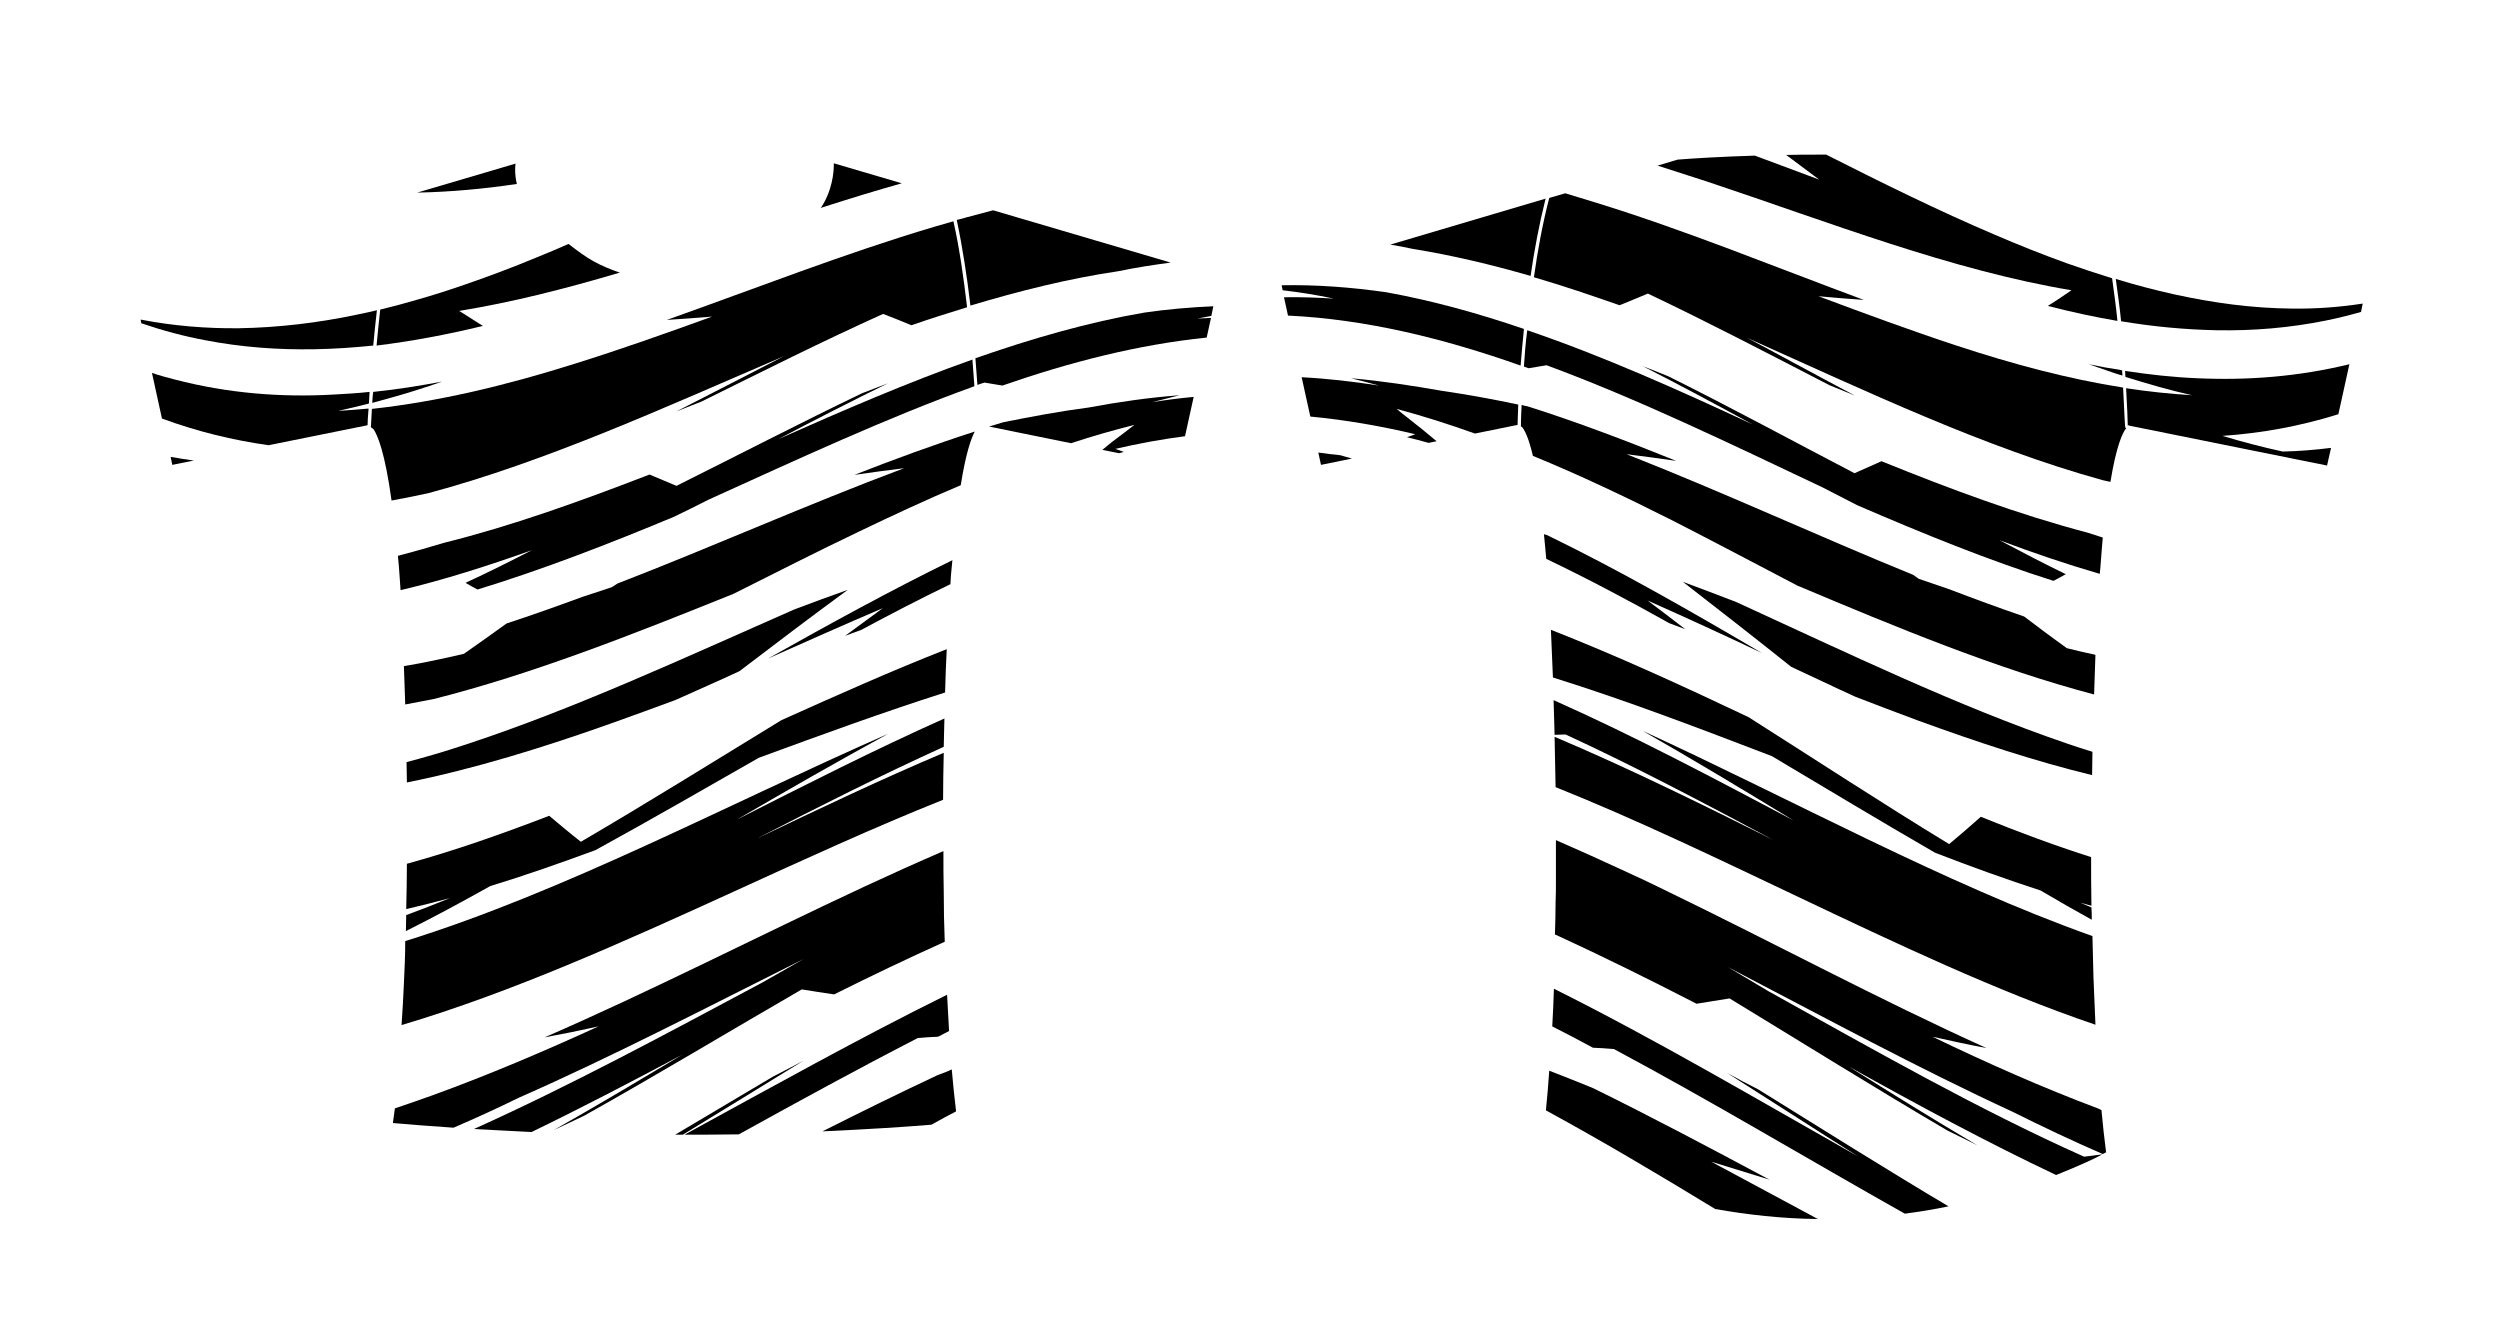 <?xml version="1.0" encoding="utf-8"?>
<!-- Generator: Adobe Illustrator 25.3.0, SVG Export Plug-In . SVG Version: 6.00 Build 0)  -->
<svg version="1.1" id="Layer_1" xmlns="http://www.w3.org/2000/svg" xmlns:xlink="http://www.w3.org/1999/xlink" x="0px" y="0px"
	 viewBox="0 0 750.2 400.1" style="enable-background:new 0 0 750.2 400.1;" xml:space="preserve">

<g>
	<path class="st0" d="M258.5,189c8.9-4.8,17.8-9.4,26.7-13.7c0.1-1.8,0.2-3.6,0.4-5.2c0.1-0.7,0.1-1.3,0.2-2
		c-18.4,9-36.8,19.1-55.3,29.5c11.5-5.1,22.9-10.2,34.4-15.1c-3.7,2.7-7.5,5.5-11.3,8.3C255.3,190.2,256.9,189.6,258.5,189z"/>
	<path class="st0" d="M139.2,223.6c-5.7,1.9-11.5,3.6-17.2,5.1c0,2,0.1,4,0.1,6.1c20.4-4.1,41-10.5,61.8-17.9
		c6.2-2.2,12.4-4.5,18.7-6.8c6.4-2.9,12.9-5.7,19.3-8.7c10.9-8.3,21.7-16.5,32.5-24.4c-5.4,1.9-10.8,3.9-16.1,5.9
		C205.1,197.5,172,212.9,139.2,223.6z"/>
	<path class="st0" d="M250.3,298.4c11-5.5,22.1-10.8,33.2-15.8c-0.2-5-0.3-10-0.3-15c-0.1-4.1-0.1-8.1-0.1-12.2
		c-3.9,1.7-7.8,3.4-11.8,5.2c-3.9,1.8-7.8,3.6-11.8,5.4c-32.2,15-64.3,31.5-96.1,45.3c5.4-1,10.8-2.1,16.2-3.3
		c-16.6,7.6-33.1,14.6-49.6,20.6c-3.8,1.4-7.7,2.7-11.5,4c-0.2,1.5-0.4,3-0.6,4.4c4.5,0.4,10.7,0.9,18.2,1.4
		c6.5-2.8,13.1-5.8,19.6-9c28.4-12.5,56.8-27.3,85.4-41.6c-4,2.3-8.1,4.6-12.1,6.9c-29,15.5-57.9,31.1-86.8,44.1
		c5.3,0.3,11.1,0.6,17.3,0.9c15.1-7.3,30.2-15.2,45.4-23.3c-12.9,7.7-25.8,15.4-38.7,22.7c3-1.4,6-2.8,9.1-4.3
		c21.8-12.2,43.5-25.3,65.3-37.9C243.6,297.4,247,297.9,250.3,298.4z"/>
	<path class="st0" d="M121.2,295.2c-0.2,4.2-0.4,8.4-0.7,12.4c33-9.8,66.3-24.8,99.8-40.1C241.1,258,262,248.4,283,240
		c0-4.8,0.1-9.5,0.2-14.1c-18.7,7.9-37.4,16.8-56,25.7c18.6-9.6,37.3-19,56-27.5c0.1-2.9,0.1-5.7,0.2-8.5
		c-20.8,9.3-41.5,19.8-62.2,30.3c15.1-8.8,30.3-17.5,45.3-25.7c-48.7,21.4-97,47.3-144.9,62.2C121.6,286.7,121.4,291,121.2,295.2z"
		/>
	<path class="st0" d="M121.8,279.4c8.4-4.2,16.9-8.8,25.3-13.5c10.5-3.2,21-6.9,31.6-10.8c16.4-9,32.7-18.4,49-27.7
		c18.5-6.8,37.1-13.6,55.9-19.6c0.1-4.5,0.3-8.8,0.5-13c-16.6,6.5-33.1,13.9-49.6,21.3c-20,12.2-40,24.7-60.2,36.5
		c-3.2-2.5-6.4-5.2-9.5-7.8c-14.3,5.5-28.5,10.5-42.7,14.4c0,4.6-0.1,9.1-0.2,13.6c4.3-1,8.7-2.1,13.1-3.3
		c-4.4,1.8-8.7,3.5-13.1,5.1C121.9,276.1,121.8,277.8,121.8,279.4z"/>
	<path class="st0" d="M231.9,323.1c-9.8,5.8-19.5,11.6-29.3,17.4h0.8h1.5c12.1-7.4,24.2-14.8,36.2-22.2
		C238.1,319.9,235,321.5,231.9,323.1z"/>
	<path class="st0" d="M281.5,311.1c1.1-0.6,2.2-1.1,3.3-1.7c-0.2-3.5-0.4-7.2-0.6-10.9c-26.3,13-52.6,27.7-78.8,42h0.2
		c2.2,0,3.8,0,4.8,0c3.8,0,7.6-0.1,11.3-0.1c17.9-9.9,35.8-19.7,53.7-28.9C277.3,311.3,279.4,311.2,281.5,311.1z"/>
	<path class="st0" d="M281.4,322.6c-11.5,5.4-23.1,11.1-34.6,16.9c13.1-0.6,24.3-1.3,32.7-2c2.5-1.4,4.9-2.7,7.4-4
		c-0.5-4-0.9-8.2-1.3-12.6C284.2,321.6,282.8,322.1,281.4,322.6z"/>
	<path class="st0" d="M154.7,49.1l-29.5,8.7c9.9-0.2,19.9-1.1,29.9-2.6C154.5,52.8,154.5,50.6,154.7,49.1z"/>
	<path class="st0" d="M335.5,81.4c5.3-1.1,10.5-1.9,15.8-2.6L298,63.1c-2.6,0.7-5.3,1.4-7.9,2.1c-1,0.3-2,0.6-3,0.8
		c1.7,8,3.1,17.1,4.1,25.7C305.9,87.3,320.6,83.6,335.5,81.4z"/>
	<path class="st0" d="M51.7,139.5l6.5-1.3c-2.3-0.3-4.7-0.7-7-1.1L51.7,139.5z"/>
	<path class="st1" d="M235.2,106.9c-10.7,5.5-21.5,11.1-32.3,16.6c2.5-1,5-2,7.6-3c18.2-9,36.3-18.1,54.5-26.3
		c2.8,1.1,5.7,2.2,8.5,3.4c5.5-1.9,11.1-3.7,16.7-5.4c-1-8.7-2.3-17.8-4.1-25.8c-2,0.6-3.9,1.1-5.9,1.7c-26.9,8-53.6,18.5-80.1,27.9
		c4.5-0.3,9-0.6,13.6-1c-13.8,5-27.6,9.9-41.4,14.2c-20.3,6.4-40.6,11.3-60.7,13.5c-0.2,2.8-0.2,4.7-0.3,5.5l0.8,0.6
		c1.2,1.8,3.4,6.9,5.4,21.4c3.7-0.7,7.4-1.4,11-2.2C164,138.5,199.6,122.2,235.2,106.9z"/>
	<path class="st0" d="M52.5,113.9c-2.3-0.6-4.6-1.2-6.9-2l3,13.7c10.6,3.9,21.3,6.5,32,8l29.7-6c0-0.9,0.1-2.6,0.3-5
		c-3,0.3-6.1,0.5-9.1,0.7c3.1-0.7,6.1-1.4,9.2-2.2c0.1-1.1,0.1-2.2,0.2-3.5c-3.6,0.4-7.2,0.6-10.8,0.8
		C84.2,119.3,68.3,118,52.5,113.9z"/>
	<path class="st0" d="M111.7,120.9c4.4-1.2,8.8-2.4,13.2-3.8c2.6-0.8,5.2-1.7,7.8-2.6c-6.9,1.3-13.8,2.4-20.7,3.1
		C111.8,118.8,111.8,119.9,111.7,120.9z"/>
	<path class="st0" d="M247.2,62.1c7.8-2.5,15.6-4.9,23.4-7.1l-20.4-6c0.1,2.6-0.5,8.4-3.9,13.4C246.6,62.3,246.9,62.2,247.2,62.1z"
		/>
	<path class="st0" d="M94.4,104.8c5.9-0.1,11.7-0.5,17.6-1.1c0.3-3.4,0.7-7,1.1-10.6c-2,0.5-4,0.9-5.9,1.3
		c-11.8,2.5-23.7,3.9-35.5,4.1c-9.8,0.1-19.7-0.7-29.5-2.6l0.2,1.1c6.4,2.2,12.8,3.9,19.2,5.1C72.5,104.2,83.4,105,94.4,104.8z"/>
	<path class="st0" d="M144.9,97.8c-0.6-0.4-1.3-0.8-1.9-1.2c-1.7-1.1-3.5-2.2-5.2-3.3c16-2.6,32-6.7,48.2-11.5
		c-2.4-0.8-5.2-1.9-7.9-3.4c-2.2-1.2-4.8-3.1-7.5-5.2c-3.2,1.4-6.4,2.8-9.7,4.1c-7.2,3-14.4,5.7-21.7,8.2c-4.6,1.6-9.3,3.1-13.9,4.4
		c-3.7,1.1-7.5,2.1-11.2,3c-0.4,3.7-0.8,7.3-1.1,10.8C123.6,102.4,134.2,100.4,144.9,97.8z"/>
	<path class="st0" d="M292.7,107.5c0.2,2.9,0.4,5.6,0.6,8c0.7-0.2,1.4-0.5,2.1-0.7c1.8,0.3,3.6,0.6,5.4,0.9
		c20.4-7.1,40.8-12.3,61.3-14.4l1.3-5.9c-1.4,0.1-2.8,0.1-4.1,0.2c1.4-0.3,2.8-0.5,4.2-0.8l0.6-2.9c-6.9,0.3-13.8,0.9-20.7,1.9
		C326.5,96.7,309.6,101.6,292.7,107.5z"/>
	<path class="st0" d="M143.3,176.9c19.6-6,39.2-13.6,58.9-21.8c3.5-1.7,7-3.4,10.5-5.2c26.5-12,53.1-24.4,79.7-34
		c-0.2-2.4-0.4-5.1-0.6-8c-19.5,6.9-38.9,15.3-58.3,23.9c11-5.8,22-11.4,33-16.8c-2.6,1-5.2,2-7.8,3c-18.5,8.9-37.1,18.5-55.7,27.8
		c-2.7-1.1-5.4-2.3-8.1-3.4c-20.7,8-41.2,15.4-61.7,20.5c-4.6,1.4-9.2,2.7-13.8,3.9c0.1,1.1,0.2,2.1,0.3,3.2
		c0.2,2.3,0.3,4.6,0.5,7.1c13.1-3.1,26.2-7.3,39.4-12c-6.6,3.4-13.2,6.7-19.9,9.8C140.8,175.6,142,176.2,143.3,176.9z"/>
	<path class="st0" d="M354,118.6c-9.2,0.7-18.3,2-27.4,3.7c-8.5,1.1-17,2.7-25.5,4.4c-1.4,0.4-2.9,0.9-4.3,1.3l24.6,5
		c6.3-2.1,12.7-3.9,19-5.5c-1,0.8-2.1,1.6-3.1,2.4c-2.2,1.6-4.4,3.3-6.5,5.1l5,1c0.5-0.1,0.9-0.2,1.4-0.4c-0.8-0.3-1.7-0.6-2.5-0.9
		c6.9-1.6,13.9-2.9,20.9-3.8l2.6-11.8c-4.2,0.4-8.3,0.9-12.5,1.6C348.4,120,351.2,119.3,354,118.6z"/>
	<path class="st0" d="M271.3,140.5c-28.9,10.8-57.5,23.6-86,34.6c-0.6,0.4-1.1,0.7-1.7,1.1c-2.9,1-5.8,1.9-8.8,2.9
		c-7.6,2.8-15.2,5.5-22.8,8c-4.3,3.1-8.5,6.1-12.8,9.1c-6,1.4-12,2.7-18,3.7c0.1,3.7,0.3,7.6,0.4,11.5c2.8-0.5,5.6-1.1,8.4-1.6
		c29.8-7.5,59.8-19.4,90.1-31.6c12.6-6.3,25.1-12.7,37.7-18.7c10.2-4.9,20.3-9.6,30.5-13.9c1.5-9.5,3.1-14,4.2-16.1
		c-12.1,3.9-24.1,8.3-36.1,13C261.3,141.8,266.3,141.1,271.3,140.5z"/>
	<path class="st0" d="M465.4,189c0.2,4.5,0.4,9.3,0.6,14.3c22.1,6.9,44,15.3,65.7,23.6c16.3,9.7,32.7,19.6,49,29
		c10.6,4.1,21.1,7.9,31.6,11.3c5.1,3,10.3,6,15.4,8.8c0-1.2,0-2.5-0.1-3.7c-1.1-0.5-2.2-0.9-3.3-1.4c1.1,0.3,2.2,0.6,3.3,0.9
		c-0.1-4.9-0.1-9.7-0.1-14.6c-11-3.5-22-7.6-33.1-12.1c-3.1,2.8-6.3,5.5-9.5,8.2c-20.2-12.3-40.2-25.4-60.2-38.1
		C505.1,205.9,485.3,196.8,465.4,189z"/>
	<path class="st0" d="M395.6,135.8l0.8,3.7l9.3-1.9c-1.2-0.3-2.4-0.7-3.5-1C399.9,136.4,397.8,136.1,395.6,135.8z"/>
	<path class="st0" d="M500.9,187c1.6,0.6,3.2,1.2,4.8,1.8c-3.8-2.9-7.5-5.8-11.3-8.6c11.5,5.1,23,10.4,34.4,15.8
		c-21.6-12.7-43.1-25-64.5-35.4c-0.3-0.1-0.7-0.2-1-0.3c0.2,2.3,0.5,4.8,0.7,7.4C476.3,173.6,488.6,180.1,500.9,187z"/>
	<path class="st0" d="M627.8,232.6c0-2.4,0.1-4.7,0.1-7c-2.6-0.8-5.1-1.6-7.7-2.5c-32.8-11.2-65.9-27.2-99.1-42.4
		c-5.4-2.1-10.7-4.1-16.1-6.1c10.7,8.3,21.6,16.8,32.5,25.5c6.5,3,12.9,6.1,19.3,9c6.2,2.4,12.5,4.8,18.7,7.1
		C593.1,222.6,610.5,228.4,627.8,232.6z"/>
	<path class="st0" d="M466.8,236.2c24.2,9.7,48.3,21.3,72.3,32.7c30.1,14.3,60,28.5,89.7,38.6c-0.2-4.7-0.4-9.5-0.6-14.4
		c-0.1-4-0.2-8.1-0.3-12.2c-44.7-15.9-89.7-40.8-135-61.6c15.1,8.6,30.2,17.7,45.3,26.9c-24-12.7-47.9-25.4-72-36.1
		c0.1,3.4,0.2,6.9,0.3,10.4c1.1,0,2.2-0.1,3.3-0.1c20.8,9.6,41.6,20.6,62.4,31.7c-21.8-10.9-43.7-21.7-65.7-31
		C466.6,226.1,466.7,231.1,466.8,236.2z"/>
	<path class="st0" d="M629.5,332.6c-16.5-6.2-33-13.5-49.6-21.5c5.4,1.2,10.8,2.4,16.2,3.4c-31.9-14.4-63.9-31.6-96.1-47.2
		c-3.9-1.9-7.8-3.8-11.8-5.6c-7.1-3.3-14.2-6.5-21.3-9.6c0,4.2,0,8.4,0,12.6c0,2,0,4-0.1,6c0,0.1,0,0.1,0,0.2c0,3.2-0.1,6.4-0.2,9.5
		c14.2,6.5,28.3,13.5,42.5,20.8c3.3-0.5,6.7-1.1,9.9-1.6c21.7,13.2,43.5,26.8,65.3,39.6c3,1.5,6,3,9.1,4.5
		c-12.9-7.6-25.8-15.6-38.7-23.7c20.8,11.6,41.6,22.8,62.3,32.6c7-2.8,11.9-5.1,13.9-6.2c-1.8,0.2-3.6,0.5-5.5,0.7
		c-31.6-14.1-63.2-32.1-94.8-49.7c-4-2.4-8.1-4.8-12.1-7.2c28.6,14.9,57,30.3,85.4,43.4c9,4.5,18.1,8.8,27.1,12.7
		c0.6-0.3,0.9-0.5,1-0.5c-0.5-4-1-8.2-1.4-12.7C630.2,332.9,629.9,332.8,629.5,332.6z"/>
	<path class="st0" d="M518.3,322c13.1,8.3,26.2,16.8,39.4,25.1c-30.4-17.2-60.9-35.2-91.4-50.4c-0.1,3.8-0.3,7.6-0.5,11.3
		c4.1,2.1,8.2,4.2,12.2,6.4c2.1,0.1,4.2,0.2,6.3,0.4c29.2,15.6,58.3,33.1,87.3,49.4c4.5-0.6,8.9-1.3,13.1-2.2
		c-19-11.3-38.1-23.3-57.1-35.1C524.4,325.3,521.4,323.7,518.3,322z"/>
	<path class="st0" d="M531,354c-17.6-9.4-35.3-18.8-53-27.5c-4.4-1.8-8.7-3.5-13.1-5.2c-0.3,4.1-0.6,8.1-1,11.9
		c16.9,9.2,33.9,19.3,50.8,29.6c9.6,1.7,20,2.9,30.8,3c-10.7-5.7-21.3-11.5-32-17.2C519.4,350.4,525.2,352.2,531,354z"/>
	<path class="st0" d="M659.3,113.5c-7.2-0.3-14.4-1.1-21.6-2.2c0,0.6,0.1,1.2,0.1,1.8c6.7,2.1,13.3,4,20,5.5
		c-6.6-0.4-13.2-1.1-19.8-2.1c0.3,5.6,0.5,9.6,0.5,11.2l0.2-0.2c0,0.1,0,0.1,0.1,0.2l59.5,12l1.2-5.3c-4.8,0.6-9.7,1-14.5,1.1
		c-6-1.3-12.1-2.9-18.1-4.7c11.7-0.8,23.3-2.9,34.8-6.5l3.3-15C689.8,113,674.6,114.2,659.3,113.5z"/>
	<path class="st0" d="M459.3,82.8c1.1-7.7,2.6-15.6,4.5-23.2l-46.6,13.8c2.3,0.4,4.6,0.8,6.8,1.3C435.8,76.6,447.5,79.4,459.3,82.8z
		"/>
	<path class="st0" d="M636.9,112.7c0-0.5-0.1-1.1-0.1-1.6c-3.3-0.5-6.7-1.1-10-1.8c2.6,0.9,5.2,1.8,7.8,2.7
		C635.3,112.2,636.1,112.5,636.9,112.7z"/>
	<path class="st0" d="M637.1,116.3c-16.6-2.6-33.3-7.1-50-12.6c-13.7-4.5-27.5-9.6-41.4-14.8c4.5,0.4,9.1,0.8,13.6,1.1
		c-26.5-9.8-53.2-20.8-80.1-29.1c-3.2-1-6.3-1.9-9.5-2.9l-4.8,1.4c-2,7.7-3.5,15.9-4.6,23.8c8.6,2.5,17.1,5.4,25.7,8.4
		c2.9-1.2,5.7-2.3,8.5-3.5c18.1,8.6,36.3,18.1,54.5,27.5c2.5,1,5.1,2.1,7.6,3.1c-10.8-5.7-21.5-11.6-32.3-17.3
		c35.7,16,71.2,32.9,106.7,42.7c0.8,0.2,1.5,0.3,2.3,0.5c1.8-11,3.7-14.9,4.8-16.2h-0.3C637.6,128.2,637.5,123.6,637.1,116.3z"/>
	<path class="st0" d="M621.6,87.1c-1.7,1.2-3.4,2.3-5.2,3.5c-0.6,0.4-1.3,0.8-1.9,1.2c7,1.8,13.9,3.3,20.9,4.5
		c-0.4-4.1-1-8.4-1.6-12.8c-4.5-1.4-9.1-2.9-13.6-4.5c-7.2-2.6-14.5-5.5-21.7-8.6c-16.9-7.2-33.7-15.5-50.5-24c-0.7,0-1.5,0-2.2,0
		c-3.3,0-6.6,0-9.8,0.1c3.3,2.5,6.6,4.9,9.9,7.4c-6.4-2.4-12.9-4.8-19.3-7.2c-9.8,0.3-18.2,0.8-23.2,1.2l-6,1.8
		c5,1.6,10,3.2,14.9,4.8C549.2,66.8,585.6,81.1,621.6,87.1z"/>
	<path class="st0" d="M687.8,92.6c-11.9-0.1-23.7-1.7-35.5-4.3c-5.8-1.3-11.6-2.8-17.4-4.6c0.6,4.4,1.2,8.6,1.6,12.7
		c9.5,1.6,19.1,2.5,28.6,2.7c11,0.2,21.9-0.7,32.8-2.9c3.5-0.7,7.1-1.6,10.6-2.6l0.5-2.5C701.9,92.2,694.8,92.7,687.8,92.6z"/>
	<path class="st0" d="M457.3,110c0.5,0.2,0.9,0.3,1.4,0.5c1.8-0.3,3.6-0.6,5.4-0.9c27.6,10.2,55.2,23.6,82.7,36.6
		c3.5,1.8,7,3.6,10.5,5.4c19.7,8.5,39.3,16.5,58.9,22.7c1.3-0.7,2.5-1.3,3.7-2c-6.6-3.2-13.3-6.7-19.9-10.2
		c10.1,3.8,20.1,7.2,30.1,10.1c0.1-0.7,0.1-1.4,0.2-2.1c0.2-3.2,0.5-6.1,0.7-8.8c-1.6-0.5-3.1-1-4.7-1.5c-20.5-5.4-41-13-61.7-21.4
		c-2.7,1.2-5.4,2.4-8.1,3.6c-18.6-9.7-37.2-19.8-55.7-29c-2.6-1.1-5.2-2.1-7.8-3.1c11,5.6,22,11.5,33,17.5
		c-22.5-10.5-45.1-20.6-67.7-28.3C457.8,102.9,457.5,106.6,457.3,110z"/>
	<path class="st0" d="M416,87.7c-10.5-1.5-20.9-2.3-31.4-2.1l0.3,1.5c5.1,0.6,10.2,1.4,15.3,2.5c-5-0.3-9.9-0.5-14.9-0.4l1.2,5.5
		c23.3,1.1,46.6,6.8,69.8,15c0.3-3.4,0.6-7.1,1-11C443.5,94,429.8,90.2,416,87.7z"/>
	<path class="st0" d="M539.3,175.7c29.9,12.6,59.6,24.9,89.1,32.7c0.1-4.1,0.3-8.1,0.4-11.9c-2.9-0.6-5.7-1.3-8.6-2
		c-4.3-3.1-8.6-6.3-12.8-9.5c-7.6-2.6-15.2-5.4-22.8-8.3c-2.9-1-5.8-2-8.8-3c-0.6-0.4-1.1-0.8-1.7-1.2c-28.5-11.6-57.2-24.9-86-36.2
		c5,0.6,10,1.3,14.9,2c-14.9-6-29.8-11.7-44.7-16.4c-0.6-0.1-1.2-0.2-1.7-0.4c-0.2,3.6-0.2,5.9-0.2,6.5l0.1,0.1l0.2-0.1v0.1
		c0.8,0.9,2,3.2,3.3,8.7c13.9,5.7,27.8,12.3,41.7,19.3C514.2,162.5,526.7,169.1,539.3,175.7z"/>
	<path class="st0" d="M405.4,113.5c2.8,0.7,5.6,1.4,8.4,2.2c-7.7-1.2-15.4-2.1-23.2-2.5l2.6,11.8c10.5,1,21,2.8,31.5,5.3
		c-0.8,0.3-1.7,0.6-2.5,0.9c2.2,0.5,4.3,1.1,6.5,1.7l2.4-0.5c-3-2.5-5.9-4.9-8.9-7.2c-1-0.8-2.1-1.6-3.1-2.5
		c7.8,2.1,15.7,4.6,23.5,7.4l12.8-2.6c0-1,0.1-3.1,0.2-6.1c-7.6-1.6-15.2-3-22.8-4.1C423.7,115.7,414.5,114.3,405.4,113.5z"/>
</g>
</svg>
